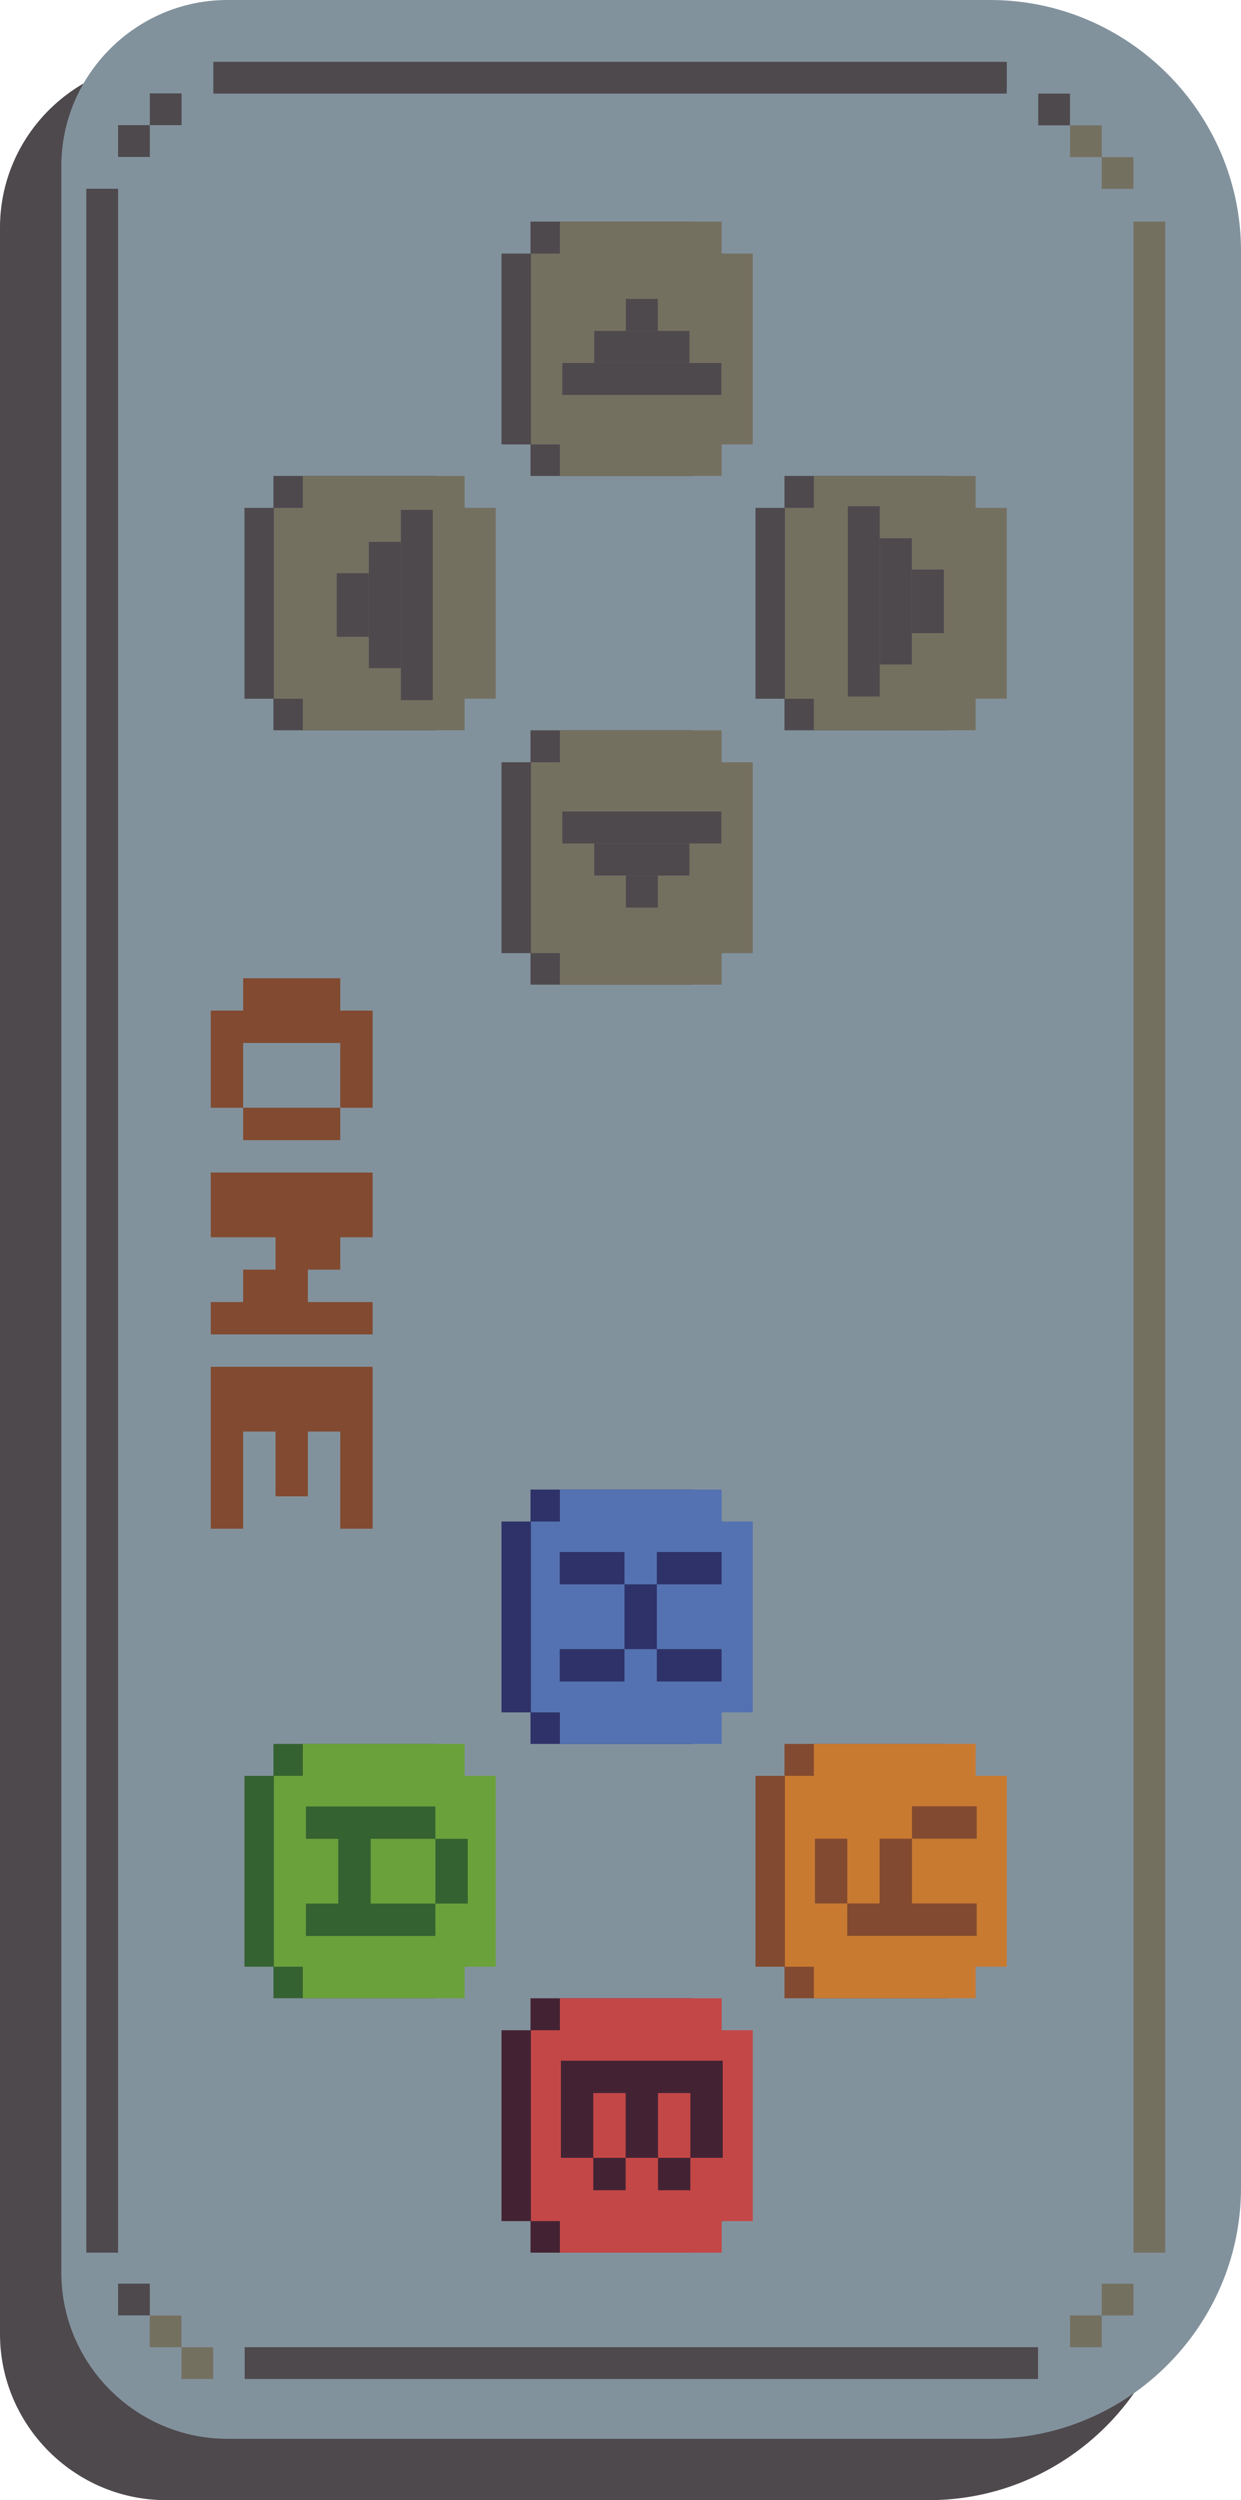 <?xml version="1.0" encoding="UTF-8" standalone="no"?>
<svg
   xmlns:dc="http://purl.org/dc/elements/1.1/"
   xmlns:cc="http://creativecommons.org/ns#"
   xmlns:rdf="http://www.w3.org/1999/02/22-rdf-syntax-ns#"
   xmlns:svg="http://www.w3.org/2000/svg"
   xmlns="http://www.w3.org/2000/svg"
   xmlns:sodipodi="http://sodipodi.sourceforge.net/DTD/sodipodi-0.dtd"
   xmlns:inkscape="http://www.inkscape.org/namespaces/inkscape"
   viewBox="0 0 117.381 236.373"
   version="1.1"
   id="svg174"
   sodipodi:docname="controller.svg"
   width="117.381"
   height="236.373"
   inkscape:version="0.92.4 5da689c313, 2019-01-14">
  <defs
     id="defs178" />
  <sodipodi:namedview
     pagecolor="#ffffff"
     bordercolor="#666666"
     borderopacity="1"
     objecttolerance="10"
     gridtolerance="10"
     guidetolerance="10"
     inkscape:pageopacity="0"
     inkscape:pageshadow="2"
     inkscape:window-width="471"
     inkscape:window-height="442"
     id="namedview176"
     showgrid="false"
     inkscape:zoom="0.99842198"
     inkscape:cx="58.690498"
     inkscape:cy="118.1865"
     inkscape:window-x="0"
     inkscape:window-y="0"
     inkscape:window-maximized="0"
     inkscape:current-layer="svg174" />
  <path
     d="M 0,220.663 V 21.51 C 0,12.87 7.069,5.8 15.71,5.8 h 72.145 c 13.049,0 23.726,10.677 23.726,23.726 v 183.121 c 0,13.049 -10.677,23.726 -23.726,23.726 H 15.71 C 7.069,236.373 0,229.304 0,220.663 Z"
     id="path2"
     inkscape:connector-curvature="0"
     style="fill:#4e494d" />
  <path
     d="M 5.801,214.863 V 15.71 C 5.801,7.069 12.87,0 21.51,0 h 72.145 c 13.049,0 23.726,10.677 23.726,23.726 v 183.121 c 0,13.049 -10.677,23.726 -23.726,23.726 H 21.51 c -8.64,0 -15.709,-7.07 -15.709,-15.71 z"
     id="path4"
     inkscape:connector-curvature="0"
     style="fill:#82929d" />
  <g
     id="g8"
     style="fill:#824a30">
    <path
       d="m 19.936,95.545 h 3.063 v -3.059 h 9.184 v 3.059 h 3.063 v 9.184 h -3.063 v -6.122 h -9.184 v 6.122 h -3.063 z m 3.063,9.185 h 9.184 v 3.063 h -9.184 z m -3.063,6.125 h 15.31 v 6.122 h -3.063 v 3.063 H 29.12 v 3.059 h 6.126 v 3.063 h -15.31 v -3.063 h 3.063 v -3.059 h 3.063 v -3.063 h -6.126 z m 0,18.368 h 15.31 v 15.306 h -3.063 v -9.184 H 29.12 v 6.122 h -3.058 v -6.122 h -3.063 v 9.184 h -3.063 z"
       id="path6"
       inkscape:connector-curvature="0" />
  </g>
  <g
     id="g14"
     style="fill:#824a30">
    <path
       d="m 74.202,164.873 h 15.301 v 24.048 H 74.202 Z"
       id="path10"
       inkscape:connector-curvature="0" />
    <path
       d="M 71.46,167.894 H 92.447 V 185.94 H 71.46 Z"
       id="path12"
       inkscape:connector-curvature="0" />
  </g>
  <g
     id="g20"
     style="fill:#c87a31">
    <path
       d="m 76.981,164.873 h 15.301 v 24.048 H 76.981 Z"
       id="path16"
       inkscape:connector-curvature="0" />
    <path
       d="M 74.239,167.894 H 95.226 V 185.94 H 74.239 Z"
       id="path18"
       inkscape:connector-curvature="0" />
  </g>
  <g
     id="g26"
     style="fill:#356231">
    <path
       d="m 25.864,164.873 h 15.301 v 24.048 H 25.864 Z"
       id="path22"
       inkscape:connector-curvature="0" />
    <path
       d="M 23.122,167.894 H 44.109 V 185.94 H 23.122 Z"
       id="path24"
       inkscape:connector-curvature="0" />
  </g>
  <g
     id="g32"
     style="fill:#6ba13b">
    <path
       d="m 28.643,164.873 h 15.301 v 24.048 H 28.643 Z"
       id="path28"
       inkscape:connector-curvature="0" />
    <path
       d="M 25.901,167.894 H 46.888 V 185.94 H 25.901 Z"
       id="path30"
       inkscape:connector-curvature="0" />
  </g>
  <path
     d="m 86.262,170.774 h 6.121 v 3.063 h -6.121 z m -6.122,9.184 h 3.058 v -6.122 h 3.063 v 6.122 h 6.121 v 3.063 H 80.14 Z m -3.058,-6.122 h 3.058 v 6.122 h -3.058 z"
     id="path34"
     inkscape:connector-curvature="0"
     style="fill:#824a30" />
  <g
     id="g40"
     style="fill:#432333">
    <path
       d="m 50.178,188.925 h 15.301 v 24.048 H 50.178 Z"
       id="path36"
       inkscape:connector-curvature="0" />
    <path
       d="m 47.436,191.946 h 20.987 v 18.046 H 47.436 Z"
       id="path38"
       inkscape:connector-curvature="0" />
  </g>
  <g
     id="g46"
     style="fill:#c44747">
    <path
       d="m 68.259,188.925 v 24.048 H 52.958 v -24.048 z"
       id="path42"
       inkscape:connector-curvature="0" />
    <path
       d="m 71.202,191.946 v 18.046 H 50.215 v -18.046 z"
       id="path44"
       inkscape:connector-curvature="0" />
  </g>
  <g
     id="g52"
     style="fill:#2e3268">
    <path
       d="m 50.178,140.829 h 15.301 v 24.048 H 50.178 Z"
       id="path48"
       inkscape:connector-curvature="0" />
    <path
       d="m 47.436,143.85 h 20.987 v 18.046 H 47.436 Z"
       id="path50"
       inkscape:connector-curvature="0" />
  </g>
  <g
     id="g58"
     style="fill:#5472b1">
    <path
       d="m 52.958,140.829 h 15.301 v 24.048 H 52.958 Z"
       id="path54"
       inkscape:connector-curvature="0" />
    <path
       d="m 50.215,143.85 h 20.987 v 18.046 H 50.215 Z"
       id="path56"
       inkscape:connector-curvature="0" />
  </g>
  <g
     id="g64"
     style="fill:#4e494d">
    <path
       d="M 74.202,44.995 H 89.503 V 69.043 H 74.202 Z"
       id="path60"
       inkscape:connector-curvature="0" />
    <path
       d="M 71.46,48.016 H 92.447 V 66.062 H 71.46 Z"
       id="path62"
       inkscape:connector-curvature="0" />
  </g>
  <g
     id="g70"
     style="fill:#747060">
    <path
       d="M 76.981,44.995 H 92.282 V 69.043 H 76.981 Z"
       id="path66"
       inkscape:connector-curvature="0" />
    <path
       d="M 74.239,48.016 H 95.226 V 66.062 H 74.239 Z"
       id="path68"
       inkscape:connector-curvature="0" />
  </g>
  <g
     id="g76"
     style="fill:#4e494d">
    <path
       d="M 25.864,44.995 H 41.165 V 69.043 H 25.864 Z"
       id="path72"
       inkscape:connector-curvature="0" />
    <path
       d="M 23.122,48.016 H 44.109 V 66.062 H 23.122 Z"
       id="path74"
       inkscape:connector-curvature="0" />
  </g>
  <g
     id="g82"
     style="fill:#747060">
    <path
       d="M 43.945,44.995 V 69.043 H 28.644 V 44.995 Z"
       id="path78"
       inkscape:connector-curvature="0" />
    <path
       d="M 46.887,48.015 V 66.061 H 25.9 V 48.015 Z"
       id="path80"
       inkscape:connector-curvature="0" />
  </g>
  <g
     id="g88"
     style="fill:#4e494d">
    <path
       d="M 50.178,69.046 H 65.479 V 93.094 H 50.178 Z"
       id="path84"
       inkscape:connector-curvature="0" />
    <path
       d="M 47.436,72.067 H 68.423 V 90.113 H 47.436 Z"
       id="path86"
       inkscape:connector-curvature="0" />
  </g>
  <g
     id="g94"
     style="fill:#747060">
    <path
       d="M 52.958,69.046 H 68.259 V 93.094 H 52.958 Z"
       id="path90"
       inkscape:connector-curvature="0" />
    <path
       d="M 50.215,72.067 H 71.202 V 90.113 H 50.215 Z"
       id="path92"
       inkscape:connector-curvature="0" />
  </g>
  <g
     id="g100"
     style="fill:#4e494d">
    <path
       d="M 50.178,20.951 H 65.479 V 44.999 H 50.178 Z"
       id="path96"
       inkscape:connector-curvature="0" />
    <path
       d="M 47.436,23.972 H 68.423 V 42.018 H 47.436 Z"
       id="path98"
       inkscape:connector-curvature="0" />
  </g>
  <g
     id="g106"
     style="fill:#747060">
    <path
       d="M 68.26,20.95 V 45 H 52.957 V 20.95 Z"
       id="path102"
       inkscape:connector-curvature="0" />
    <path
       d="M 71.202,23.972 V 42.018 H 50.215 V 23.972 Z"
       id="path104"
       inkscape:connector-curvature="0" />
  </g>
  <path
     d="m 53.056,194.826 h 15.306 v 9.182 h -3.063 v -6.123 H 62.24 v 6.123 h -3.063 v -6.123 h -3.063 v 6.123 h -3.058 z m 9.184,9.183 h 3.058 v 3.063 H 62.24 Z m -6.126,0 h 3.063 v 3.063 h -3.063 z"
     id="path108"
     inkscape:connector-curvature="0"
     style="fill:#432333" />
  <path
     d="m 52.942,146.731 h 6.126 v 3.059 h 3.058 v -3.059 h 6.126 v 3.061 h -6.126 v 6.122 h -3.058 v -6.122 h -6.126 z m 9.184,9.182 h 6.126 v 3.063 h -6.126 z m -9.184,0 h 6.126 v 3.063 h -6.126 z"
     id="path110"
     inkscape:connector-curvature="0"
     style="fill:#2e3268" />
  <path
     d="M 28.937,170.789 H 41.18 v 3.059 h -6.121 v 6.123 h 6.121 v 3.063 H 28.937 v -3.063 h 3.058 v -6.123 h -3.058 z m 12.243,3.06 h 3.063 v 6.122 H 41.18 Z"
     id="path112"
     inkscape:connector-curvature="0"
     style="fill:#356231" />
  <g
     id="g116"
     style="fill:#4e494d">
    <path
       d="M 83.212,47.864 V 65.85 H 80.19 V 47.864 Z m 3.031,3.026 V 62.824 H 83.222 V 50.89 Z m 3.031,2.961 v 6.012 h -3.02 v -6.012 z"
       id="path114"
       inkscape:connector-curvature="0" />
  </g>
  <g
     id="g120"
     style="fill:#4e494d">
    <path
       d="M 37.915,66.193 V 48.207 h 3.021 V 66.193 Z M 34.884,63.167 V 51.234 h 3.021 v 11.933 z m -3.031,-2.96 v -6.012 h 3.021 v 6.012 z"
       id="path118"
       inkscape:connector-curvature="0" />
  </g>
  <g
     id="g124"
     style="fill:#4e494d">
    <path
       d="m 53.186,34.32 h 15.046 v 3.021 H 53.186 Z m 3.021,-3.031 h 9.003 v 3.021 h -9.003 z m 2.991,-3.031 h 3.021 v 3.021 h -3.021 z"
       id="path122"
       inkscape:connector-curvature="0" />
  </g>
  <g
     id="g128"
     style="fill:#4e494d">
    <path
       d="m 53.186,76.724 h 15.046 v 3.021 H 53.186 Z m 3.021,3.032 h 9.003 v 3.021 h -9.003 z m 2.991,3.031 h 3.021 v 3.021 h -3.021 z"
       id="path126"
       inkscape:connector-curvature="0" />
  </g>
  <path
     d="m 110.214,20.95 v 192.023 h -3.003 V 20.95 Z"
     id="path130"
     inkscape:connector-curvature="0"
     style="fill:#747060" />
  <path
     d="M 11.169,17.845 V 212.973 H 8.164 V 17.845 Z"
     id="path132"
     inkscape:connector-curvature="0"
     style="fill:#4e494d" />
  <g
     id="g138">
    <g
       id="g136"
       style="fill:#4e494d">
      <path
         d="m 11.169,11.833 h 3.003 v 3.003 H 11.169 Z M 14.172,8.83 h 3.003 v 3.003 h -3.003 z"
         id="path134"
         inkscape:connector-curvature="0" />
    </g>
  </g>
  <g
     id="g146">
    <g
       id="g144"
       style="fill:#747060">
      <path
         d="m 104.209,14.854 h 3.003 v 3.003 h -3.003 z"
         id="path140"
         inkscape:connector-curvature="0" />
      <path
         d="m 101.207,11.851 h 3.003 v 3.003 h -3.003 z"
         id="path142"
         inkscape:connector-curvature="0" />
    </g>
  </g>
  <g
     id="g150">
    <path
       d="m 98.204,8.849 h 3.003 v 3.003 h -3.003 z"
       id="path148"
       inkscape:connector-curvature="0"
       style="fill:#4e494d" />
  </g>
  <g
     id="g154">
    <path
       d="M 20.181,5.846 H 95.226 V 8.849 H 20.181 Z"
       id="path152"
       inkscape:connector-curvature="0"
       style="fill:#4e494d" />
  </g>
  <path
     d="m 11.169,218.905 v -3.003 h 3.003 v 3.003 z"
     id="path156"
     inkscape:connector-curvature="0"
     style="fill:#4e494d" />
  <g
     id="g164">
    <g
       id="g162"
       style="fill:#747060">
      <path
         d="m 104.209,215.909 h 3.003 v 3.003 h -3.003 z"
         id="path158"
         inkscape:connector-curvature="0" />
      <path
         d="m 101.207,218.911 h 3.003 v 3.003 h -3.003 z"
         id="path160"
         inkscape:connector-curvature="0" />
    </g>
  </g>
  <g
     id="g168">
    <path
       d="m 23.142,221.914 h 75.045 v 3.003 H 23.142 Z"
       id="path166"
       inkscape:connector-curvature="0"
       style="fill:#4e494d" />
  </g>
  <g
     id="g172">
    <path
       d="m 14.159,218.916 h 3.003 v 3.003 h -3.003 z m 3.003,3.004 h 3.003 v 3.003 h -3.003 z"
       id="path170"
       inkscape:connector-curvature="0"
       style="fill:#747060" />
  </g>
</svg>
